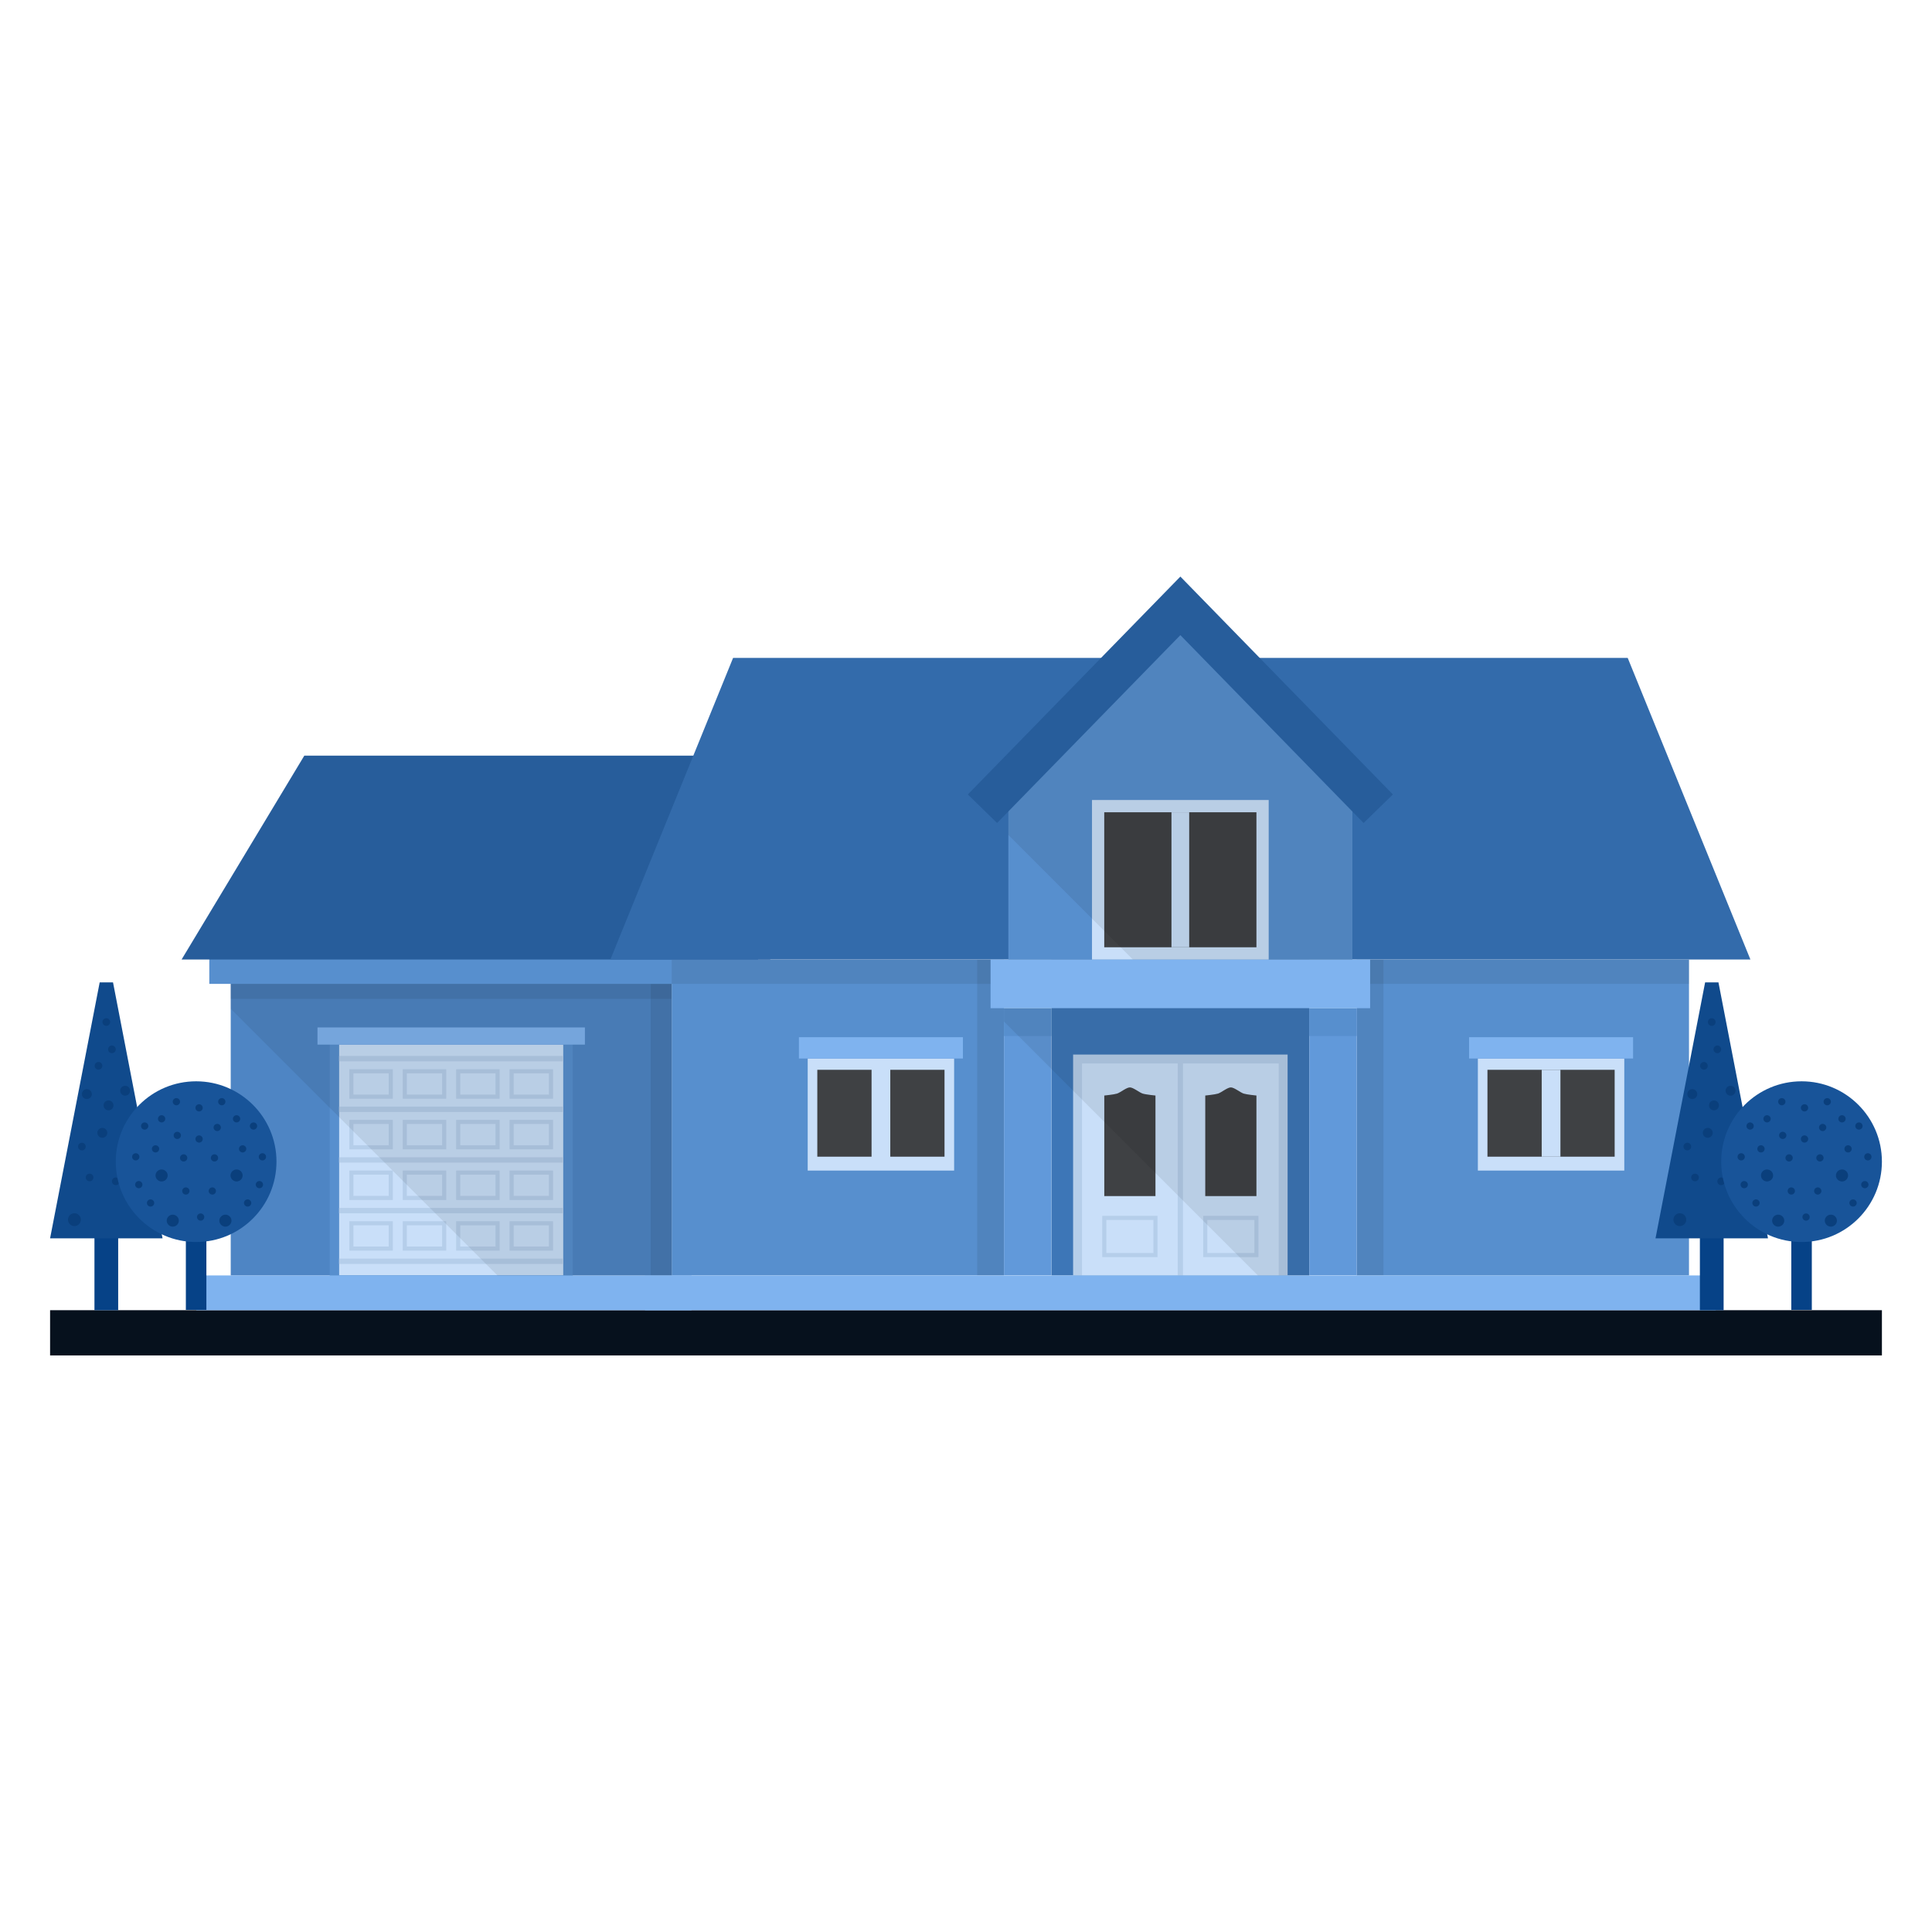 <svg id="SvgjsSvg1303" width="288" height="288" xmlns="http://www.w3.org/2000/svg" version="1.1" xmlns:xlink="http://www.w3.org/1999/xlink" xmlns:svgjs="http://svgjs.com/svgjs"><defs id="SvgjsDefs1304"></defs><g id="SvgjsG1305"><svg xmlns="http://www.w3.org/2000/svg" enable-background="new 0 0 135 135" viewBox="0 0 135 135" width="288" height="288"><rect width="128" height="3.16" x="3.5" y="91.551" fill="#06111d" class="color7a8490 svgShape"></rect><rect width="30.822" height="20.384" x="16.122" y="68.743" fill="#4e85c4" class="colorc4894e svgShape"></rect><rect width="16.985" height="17.45" x="23.041" y="72.329" fill="#578fce" class="colorce9557 svgShape"></rect><rect width="15.658" height="16.119" x="23.698" y="72.993" fill="#c9dff9" class="colorf9f6c9 svgShape"></rect><rect width="18.687" height="1.2" x="22.184" y="71.793" fill="#7fb3ef" class="colorefba7f svgShape"></rect><path fill="#b5ceea" d="M27.163 74.999v1.486h-2.466v-1.486H27.163M27.449 74.713h-3.038v2.058h3.038V74.713L27.449 74.713zM30.894 74.999v1.486h-2.466v-1.486H30.894M31.18 74.713h-3.038v2.058h3.038V74.713L31.18 74.713zM34.626 74.999v1.486h-2.466v-1.486H34.626M34.912 74.713h-3.038v2.058h3.038V74.713L34.912 74.713zM38.358 74.999v1.486h-2.466v-1.486H38.358M38.644 74.713H35.606v2.058h3.038V74.713L38.644 74.713zM27.163 78.539v1.486h-2.466v-1.486H27.163M27.449 78.253h-3.038v2.058h3.038V78.253L27.449 78.253zM30.894 78.539v1.486h-2.466v-1.486H30.894M31.18 78.253h-3.038v2.058h3.038V78.253L31.18 78.253zM34.626 78.539v1.486h-2.466v-1.486H34.626M34.912 78.253h-3.038v2.058h3.038V78.253L34.912 78.253zM38.358 78.539v1.486h-2.466v-1.486H38.358M38.644 78.253H35.606v2.058h3.038V78.253L38.644 78.253zM27.163 82.079v1.486h-2.466v-1.486H27.163M27.449 81.793h-3.038v2.058h3.038V81.793L27.449 81.793zM30.894 82.079v1.486h-2.466v-1.486H30.894M31.18 81.793h-3.038v2.058h3.038V81.793L31.18 81.793zM34.626 82.079v1.486h-2.466v-1.486H34.626M34.912 81.793h-3.038v2.058h3.038V81.793L34.912 81.793zM38.358 82.079v1.486h-2.466v-1.486H38.358M38.644 81.793H35.606v2.058h3.038V81.793L38.644 81.793zM27.163 85.619v1.486h-2.466v-1.486H27.163M27.449 85.333h-3.038v2.058h3.038V85.333L27.449 85.333zM30.894 85.619v1.486h-2.466v-1.486H30.894M31.18 85.333h-3.038v2.058h3.038V85.333L31.18 85.333zM34.626 85.619v1.486h-2.466v-1.486H34.626M34.912 85.333h-3.038v2.058h3.038V85.333L34.912 85.333zM38.358 85.619v1.486h-2.466v-1.486H38.358M38.644 85.333H35.606v2.058h3.038V85.333L38.644 85.333z" class="coloreae4b5 svgShape"></path><rect width="15.662" height=".372" x="23.696" y="87.946" fill="#b5ceea" class="coloreae4b5 svgShape"></rect><rect width="15.662" height=".372" x="23.696" y="84.406" fill="#b5ceea" class="coloreae4b5 svgShape"></rect><rect width="15.662" height=".372" x="23.696" y="80.866" fill="#b5ceea" class="coloreae4b5 svgShape"></rect><rect width="15.662" height=".372" x="23.696" y="77.326" fill="#b5ceea" class="coloreae4b5 svgShape"></rect><rect width="15.662" height=".372" x="23.696" y="73.787" fill="#b5ceea" class="coloreae4b5 svgShape"></rect><rect width="34.604" height="2.429" x="13.716" y="89.122" fill="#7fb3ef" class="colorefba7f svgShape"></rect><rect width="30.821" height="1.045" x="16.117" y="68.748" opacity=".08" fill="#000000" class="color000 svgShape"></rect><rect width="1.466" height="20.374" x="45.471" y="68.748" opacity=".08" fill="#000000" class="color000 svgShape"></rect><rect width="38.344" height="4.559" x="14.625" y="64.19" fill="#578fce" class="colorce9557 svgShape"></rect><polygon fill="#275d9b" points="53.826 52.803 53.826 67.048 12.688 67.048 21.263 52.803" class="color9b3f27 svgShape"></polygon><rect width="23.217" height="22.064" x="46.936" y="67.057" fill="#578fce" class="colorce9557 svgShape"></rect><rect width="23.22" height="22.07" x="94.8" y="67.056" fill="#578fce" class="colorce9557 svgShape"></rect><rect width="1.867" height="22.064" x="94.803" y="67.057" opacity=".08" fill="#000000" class="color000 svgShape"></rect><rect width="1.867" height="22.064" x="68.283" y="67.057" opacity=".08" fill="#000000" class="color000 svgShape"></rect><rect width="18.02" height="22.07" x="73.47" y="67.056" fill="#3d76b7" class="colorb7773d svgShape"></rect><rect width="71.087" height="1.701" x="46.938" y="67.048" opacity=".08" fill="#000000" class="color000 svgShape"></rect><polygon fill="#336bab" points="122.312 67.048 113.737 45.972 51.225 45.972 42.651 67.048" class="colorab5033 svgShape"></polygon><rect width="10.231" height="7.831" x="103.267" y="73.964" fill="#c9dff9" class="colorf9f6c9 svgShape"></rect><rect width="8.889" height="6.071" x="103.937" y="74.753" fill="#3f4144" class="color44433f svgShape"></rect><rect width="1.308" height="6.071" x="107.728" y="74.753" fill="#c9dff9" class="colorf9f6c9 svgShape"></rect><rect width="11.46" height="1.488" x="102.652" y="72.476" fill="#7fb3ef" class="colorefba7f svgShape"></rect><rect width="10.231" height="7.831" x="56.439" y="73.964" fill="#c9dff9" class="colorf9f6c9 svgShape"></rect><rect width="8.889" height="6.071" x="57.11" y="74.753" fill="#3f4144" class="color44433f svgShape"></rect><rect width="1.308" height="6.67" x="60.901" y="74.454" fill="#c9dff9" class="colorf9f6c9 svgShape"></rect><rect width="11.46" height="1.488" x="55.825" y="72.476" fill="#7fb3ef" class="colorefba7f svgShape"></rect><g fill="#000000" class="color000 svgShape"><rect width="14.988" height="15.424" x="74.984" y="73.688" fill="#b5ceea" class="coloreae4b5 svgShape"></rect><rect width="6.689" height="14.806" x="82.661" y="74.311" fill="#c9dff9" class="colorf9f6c9 svgShape"></rect><rect width="6.689" height="14.806" x="75.606" y="74.311" fill="#c9dff9" class="colorf9f6c9 svgShape"></rect><path fill="#3f4144" d="M80.739,76.551v7.026h-3.576v-7.026c0,0,0.673-0.066,0.894-0.136
					c0.227-0.072,0.656-0.432,0.894-0.432s0.668,0.361,0.894,0.432
					C80.065,76.485,80.739,76.551,80.739,76.551z" class="color44433f svgShape"></path><path fill="#b5ceea" d="M80.88,87.842h-3.86v-2.884h3.86V87.842z M77.305,87.557h3.291
						v-2.314h-3.291V87.557z" class="coloreae4b5 svgShape"></path><path fill="#3f4144" d="M87.794,76.551v7.026h-3.576v-7.026c0,0,0.673-0.066,0.894-0.136
					c0.227-0.072,0.656-0.432,0.894-0.432s0.668,0.361,0.894,0.432
					C87.121,76.485,87.794,76.551,87.794,76.551z" class="color44433f svgShape"></path><path fill="#b5ceea" d="M87.936,87.842h-3.86v-2.884h3.86V87.842z M84.36,87.557h3.291
						v-2.314h-3.291V87.557z" class="coloreae4b5 svgShape"></path><rect width="3.315" height="18.663" x="70.153" y="70.449" fill="#6199da" class="colordaa561 svgShape"></rect><rect width="3.315" height="18.663" x="91.488" y="70.449" fill="#6199da" class="colordaa561 svgShape"></rect><rect width="3.315" height="1.944" x="70.153" y="70.449" fill="#578fce" class="colorce9557 svgShape"></rect><rect width="3.315" height="1.944" x="91.488" y="70.449" fill="#578fce" class="colorce9557 svgShape"></rect><rect width="26.523" height="3.401" x="69.217" y="67.048" fill="#7fb3ef" class="colorefba7f svgShape"></rect><polygon fill="#578fce" points="94.5 54.656 94.5 67.046 70.46 67.046 70.46 54.656 82.48 42.336" class="colorce9557 svgShape"></polygon><rect width="12.347" height="11.146" x="76.304" y="55.901" fill="#c9dff9" class="colorf9f6c9 svgShape"></rect><rect width="10.634" height="9.434" x="77.16" y="56.758" fill="#3f4144" class="color44433f svgShape"></rect><rect width="1.239" height="9.434" x="81.857" y="56.758" fill="#c9dff9" class="colorf9f6c9 svgShape"></rect><polygon points="94.5 54.656 94.5 67.046 79.16 67.046 70.46 58.346 70.46 54.656 82.48 42.336" opacity=".08" fill="#000000" class="color000 svgShape"></polygon><polygon fill="#275d9b" points="69.671 57.508 67.628 55.513 82.479 40.289 97.33 55.513 95.282 57.508 82.479 44.38" class="color9b3f27 svgShape"></polygon></g><rect width="74.809" height="2.429" x="45.074" y="89.122" fill="#7fb3ef" class="colorefba7f svgShape"></rect><polygon points="46.944 68.743 46.944 89.128 34.767 89.128 16.122 70.483 16.122 68.743" opacity=".08" fill="#000000" class="color000 svgShape"></polygon><g fill="#000000" class="color000 svgShape"><rect width="1.658" height="7.985" x="6.6" y="83.566" fill="#064287" class="color874306 svgShape"></rect><path fill="#104a8c" d="M3.5,86.528h7.858L7.897,68.643c-0.522,0-0.408,0-0.931,0L3.5,86.528z" class="color5f8c10 svgShape"></path><path fill="#0a3f7c" d="M6.613 74.475c0 .148.12.268.268.268.149 0 .269-.12.269-.268 0-.148-.12-.268-.269-.268C6.733 74.208 6.613 74.328 6.613 74.475zM5.454 80.117c0 .148.12.268.268.268.149 0 .269-.12.269-.268 0-.148-.12-.268-.269-.268C5.574 79.849 5.454 79.969 5.454 80.117zM5.991 82.278c0 .148.12.268.268.268.149 0 .269-.12.269-.268 0-.148-.12-.268-.269-.268C6.11 82.01 5.991 82.13 5.991 82.278zM4.751 85.225c0 .247.201.448.448.448.249 0 .45-.201.45-.448 0-.247-.201-.448-.45-.448C4.951 84.777 4.751 84.978 4.751 85.225zM5.722 76.45c0 .191.155.346.346.346.193 0 .348-.155.348-.346 0-.191-.155-.346-.348-.346C5.877 76.103 5.722 76.258 5.722 76.45zM6.803 79.158c0 .191.155.346.346.346.193 0 .348-.155.348-.346 0-.191-.155-.346-.348-.346C6.958 78.812 6.803 78.967 6.803 79.158zM8.089 73.323c0 .148-.12.268-.268.268-.149 0-.269-.12-.269-.268 0-.148.12-.268.269-.268C7.969 73.056 8.089 73.176 8.089 73.323zM7.697 71.416c0 .148-.12.268-.268.268-.149 0-.269-.12-.269-.268s.12-.268.269-.268C7.577 71.148 7.697 71.268 7.697 71.416zM9.359 79.348c0 .148-.12.268-.268.268-.149 0-.269-.12-.269-.268 0-.148.12-.268.269-.268C9.239 79.08 9.359 79.2 9.359 79.348zM8.357 82.545c0 .148-.12.268-.268.268-.149 0-.269-.12-.269-.268 0-.148.12-.268.269-.268C8.237 82.278 8.357 82.398 8.357 82.545zM10.076 83.603c0 .247-.201.448-.448.448-.249 0-.45-.201-.45-.448 0-.247.201-.448.45-.448C9.875 83.156 10.076 83.356 10.076 83.603zM9.091 76.215c0 .191-.155.346-.346.346-.193 0-.348-.155-.348-.346 0-.191.155-.346.348-.346C8.935 75.869 9.091 76.024 9.091 76.215zM7.931 77.239c0 .191-.155.346-.346.346-.193 0-.348-.155-.348-.346 0-.191.155-.346.348-.346C7.776 76.893 7.931 77.048 7.931 77.239z" class="color597c0a svgShape"></path><rect width="1.434" height="6.905" x="12.987" y="84.624" fill="#064287" class="color874306 svgShape"></rect><path fill="#185499" d="M8.089,81.169c0,3.105,2.514,5.618,5.618,5.618
					c3.098,0,5.612-2.514,5.612-5.618c0-3.098-2.514-5.612-5.612-5.612
					C10.602,75.557,8.089,78.071,8.089,81.169z" class="color669918 svgShape"></path><path fill="#0a3f7c" d="M11.648 85.294c0 .233.196.419.419.419.233 0 .429-.186.429-.419s-.196-.419-.429-.419C11.844 84.875 11.648 85.061 11.648 85.294zM10.868 82.137c0 .233.196.419.419.419.233 0 .429-.186.429-.419 0-.233-.196-.419-.429-.419C11.064 81.717 10.868 81.904 10.868 82.137zM10.266 84.059c0 .14.118.252.252.252.14 0 .258-.112.258-.252 0-.14-.118-.252-.258-.252C10.384 83.807 10.266 83.919 10.266 84.059zM9.442 82.777c0 .14.118.252.252.252.14 0 .258-.112.258-.252 0-.14-.118-.252-.258-.252C9.559 82.525 9.442 82.637 9.442 82.777zM12.579 80.91c0 .14.118.252.252.252.14 0 .258-.112.258-.252 0-.14-.118-.252-.258-.252C12.697 80.658 12.579 80.77 12.579 80.91zM10.614 80.278c0 .14.118.252.252.252.14 0 .258-.112.258-.252 0-.14-.118-.252-.258-.252C10.731 80.026 10.614 80.138 10.614 80.278zM9.231 80.834c0 .14.118.252.252.252.14 0 .258-.112.258-.252 0-.14-.118-.252-.258-.252C9.348 80.582 9.231 80.694 9.231 80.834zM9.854 78.682c0 .14.118.252.252.252.14 0 .258-.112.258-.252 0-.14-.118-.252-.258-.252C9.972 78.43 9.854 78.542 9.854 78.682zM12.134 79.336c0 .14.118.252.252.252.14 0 .258-.112.258-.252 0-.14-.118-.252-.258-.252C12.252 79.084 12.134 79.196 12.134 79.336zM12.07 76.982c0 .14.118.252.252.252.14 0 .258-.112.258-.252 0-.14-.118-.252-.258-.252C12.187 76.73 12.07 76.842 12.07 76.982zM11.038 78.178c0 .14.118.252.252.252.14 0 .258-.112.258-.252 0-.14-.118-.252-.258-.252C11.155 77.926 11.038 78.038 11.038 78.178zM13.657 79.588c0 .14.118.252.252.252.14 0 .258-.112.258-.252 0-.14-.118-.252-.258-.252C13.774 79.336 13.657 79.448 13.657 79.588zM12.732 83.221c0 .14.118.252.252.252.14 0 .258-.112.258-.252 0-.14-.118-.252-.258-.252C12.85 82.969 12.732 83.081 12.732 83.221zM16.174 85.294c0 .233-.196.419-.419.419-.233 0-.429-.186-.429-.419s.196-.419.429-.419C15.979 84.875 16.174 85.061 16.174 85.294zM16.954 82.137c0 .233-.196.419-.419.419-.233 0-.429-.186-.429-.419 0-.233.196-.419.429-.419C16.759 81.717 16.954 81.904 16.954 82.137zM17.557 84.059c0 .14-.118.252-.252.252-.14 0-.258-.112-.258-.252 0-.14.118-.252.258-.252C17.439 83.807 17.557 83.919 17.557 84.059zM18.381 82.777c0 .14-.118.252-.252.252-.14 0-.258-.112-.258-.252 0-.14.118-.252.258-.252C18.264 82.525 18.381 82.637 18.381 82.777zM15.243 80.91c0 .14-.118.252-.252.252-.14 0-.258-.112-.258-.252 0-.14.118-.252.258-.252C15.126 80.658 15.243 80.77 15.243 80.91zM17.209 80.278c0 .14-.118.252-.252.252-.14 0-.258-.112-.258-.252 0-.14.118-.252.258-.252C17.091 80.026 17.209 80.138 17.209 80.278zM18.592 80.834c0 .14-.118.252-.252.252-.14 0-.258-.112-.258-.252 0-.14.118-.252.258-.252C18.474 80.582 18.592 80.694 18.592 80.834zM17.969 78.682c0 .14-.118.252-.252.252-.14 0-.258-.112-.258-.252 0-.14.118-.252.258-.252C17.851 78.43 17.969 78.542 17.969 78.682zM15.434 78.783c0 .14-.118.252-.252.252-.14 0-.258-.112-.258-.252 0-.14.118-.252.258-.252C15.316 78.531 15.434 78.643 15.434 78.783zM15.753 76.982c0 .14-.118.252-.252.252-.14 0-.258-.112-.258-.252 0-.14.118-.252.258-.252C15.635 76.73 15.753 76.842 15.753 76.982zM16.785 78.178c0 .14-.118.252-.252.252-.14 0-.258-.112-.258-.252 0-.14.118-.252.258-.252C16.667 77.926 16.785 78.038 16.785 78.178zM14.166 77.411c0 .14-.118.252-.252.252-.14 0-.258-.112-.258-.252 0-.14.118-.252.258-.252C14.049 77.159 14.166 77.271 14.166 77.411zM15.091 83.221c0 .14-.118.252-.252.252-.14 0-.258-.112-.258-.252 0-.14.118-.252.258-.252C14.973 82.969 15.091 83.081 15.091 83.221zM14.274 85.042c0 .14-.118.252-.252.252-.14 0-.258-.112-.258-.252 0-.14.118-.252.258-.252C14.157 84.79 14.274 84.902 14.274 85.042z" class="color597c0a svgShape"></path></g><g fill="#000000" class="color000 svgShape"><rect width="1.658" height="7.985" x="118.781" y="83.566" fill="#064287" class="color874306 svgShape"></rect><path fill="#104a8c" d="M115.681,86.528h7.858l-3.461-17.885c-0.522,0-0.408,0-0.931,0
						L115.681,86.528z" class="color5f8c10 svgShape"></path><path fill="#0a3f7c" d="M118.794 74.475c0 .148.12.268.268.268.149 0 .269-.12.269-.268 0-.148-.12-.268-.269-.268C118.914 74.208 118.794 74.328 118.794 74.475zM117.635 80.117c0 .148.12.268.268.268.149 0 .269-.12.269-.268 0-.148-.12-.268-.269-.268C117.755 79.849 117.635 79.969 117.635 80.117zM118.172 82.278c0 .148.12.268.268.268.149 0 .269-.12.269-.268 0-.148-.12-.268-.269-.268C118.291 82.01 118.172 82.13 118.172 82.278zM116.932 85.225c0 .247.201.448.448.448.249 0 .45-.201.45-.448 0-.247-.201-.448-.45-.448C117.132 84.777 116.932 84.978 116.932 85.225zM117.903 76.45c0 .191.155.346.346.346.193 0 .348-.155.348-.346 0-.191-.155-.346-.348-.346C118.058 76.103 117.903 76.258 117.903 76.45zM118.984 79.158c0 .191.155.346.346.346.193 0 .348-.155.348-.346 0-.191-.155-.346-.348-.346C119.139 78.812 118.984 78.967 118.984 79.158zM120.27 73.323c0 .148-.12.268-.268.268-.149 0-.269-.12-.269-.268 0-.148.12-.268.269-.268C120.15 73.056 120.27 73.176 120.27 73.323zM119.878 71.416c0 .148-.12.268-.268.268-.149 0-.269-.12-.269-.268s.12-.268.269-.268C119.758 71.148 119.878 71.268 119.878 71.416zM121.54 79.348c0 .148-.12.268-.268.268-.149 0-.269-.12-.269-.268 0-.148.12-.268.269-.268C121.42 79.08 121.54 79.2 121.54 79.348zM120.538 82.545c0 .148-.12.268-.268.268-.149 0-.269-.12-.269-.268 0-.148.12-.268.269-.268C120.418 82.278 120.538 82.398 120.538 82.545zM122.257 83.603c0 .247-.201.448-.448.448-.249 0-.45-.201-.45-.448 0-.247.201-.448.45-.448C122.056 83.156 122.257 83.356 122.257 83.603zM121.272 76.215c0 .191-.155.346-.346.346-.193 0-.348-.155-.348-.346 0-.191.155-.346.348-.346C121.116 75.869 121.272 76.024 121.272 76.215zM120.112 77.239c0 .191-.155.346-.346.346-.193 0-.348-.155-.348-.346 0-.191.155-.346.348-.346C119.957 76.893 120.112 77.048 120.112 77.239z" class="color597c0a svgShape"></path><rect width="1.434" height="6.905" x="125.168" y="84.624" fill="#064287" class="color874306 svgShape"></rect><path fill="#185499" d="M120.27,81.169c0,3.105,2.514,5.618,5.618,5.618
					c3.098,0,5.612-2.514,5.612-5.618c0-3.098-2.514-5.612-5.612-5.612
					C122.783,75.557,120.27,78.071,120.27,81.169z" class="color669918 svgShape"></path><path fill="#0a3f7c" d="M123.829 85.294c0 .233.196.419.419.419.233 0 .429-.186.429-.419s-.196-.419-.429-.419C124.025 84.875 123.829 85.061 123.829 85.294zM123.05 82.137c0 .233.196.419.419.419.233 0 .429-.186.429-.419 0-.233-.196-.419-.429-.419C123.245 81.717 123.05 81.904 123.05 82.137zM122.447 84.059c0 .14.118.252.252.252.14 0 .258-.112.258-.252 0-.14-.118-.252-.258-.252C122.565 83.807 122.447 83.919 122.447 84.059zM121.623 82.777c0 .14.118.252.252.252.14 0 .258-.112.258-.252 0-.14-.118-.252-.258-.252C121.74 82.525 121.623 82.637 121.623 82.777zM124.76 80.91c0 .14.118.252.252.252.14 0 .258-.112.258-.252 0-.14-.118-.252-.258-.252C124.878 80.658 124.76 80.77 124.76 80.91zM122.795 80.278c0 .14.118.252.252.252.14 0 .258-.112.258-.252 0-.14-.118-.252-.258-.252C122.912 80.026 122.795 80.138 122.795 80.278zM121.412 80.834c0 .14.118.252.252.252.14 0 .258-.112.258-.252 0-.14-.118-.252-.258-.252C121.529 80.582 121.412 80.694 121.412 80.834zM122.035 78.682c0 .14.118.252.252.252.14 0 .258-.112.258-.252 0-.14-.118-.252-.258-.252C122.153 78.43 122.035 78.542 122.035 78.682zM124.315 79.336c0 .14.118.252.252.252.14 0 .258-.112.258-.252 0-.14-.118-.252-.258-.252C124.433 79.084 124.315 79.196 124.315 79.336zM124.251 76.982c0 .14.118.252.252.252.14 0 .258-.112.258-.252 0-.14-.118-.252-.258-.252C124.368 76.73 124.251 76.842 124.251 76.982zM123.219 78.178c0 .14.118.252.252.252.14 0 .258-.112.258-.252 0-.14-.118-.252-.258-.252C123.336 77.926 123.219 78.038 123.219 78.178zM125.838 79.588c0 .14.118.252.252.252.14 0 .258-.112.258-.252 0-.14-.118-.252-.258-.252C125.955 79.336 125.838 79.448 125.838 79.588zM124.913 83.221c0 .14.118.252.252.252.14 0 .258-.112.258-.252 0-.14-.118-.252-.258-.252C125.031 82.969 124.913 83.081 124.913 83.221zM128.356 85.294c0 .233-.196.419-.419.419-.233 0-.429-.186-.429-.419s.196-.419.429-.419C128.16 84.875 128.356 85.061 128.356 85.294zM129.135 82.137c0 .233-.196.419-.419.419-.233 0-.429-.186-.429-.419 0-.233.196-.419.429-.419C128.94 81.717 129.135 81.904 129.135 82.137zM129.738 84.059c0 .14-.118.252-.252.252-.14 0-.258-.112-.258-.252 0-.14.118-.252.258-.252C129.62 83.807 129.738 83.919 129.738 84.059zM130.562 82.777c0 .14-.118.252-.252.252-.14 0-.258-.112-.258-.252 0-.14.118-.252.258-.252C130.445 82.525 130.562 82.637 130.562 82.777zM127.425 80.91c0 .14-.118.252-.252.252-.14 0-.258-.112-.258-.252 0-.14.118-.252.258-.252C127.307 80.658 127.425 80.77 127.425 80.91zM129.39 80.278c0 .14-.118.252-.252.252-.14 0-.258-.112-.258-.252 0-.14.118-.252.258-.252C129.272 80.026 129.39 80.138 129.39 80.278zM130.773 80.834c0 .14-.118.252-.252.252-.14 0-.258-.112-.258-.252 0-.14.118-.252.258-.252C130.655 80.582 130.773 80.694 130.773 80.834zM130.15 78.682c0 .14-.118.252-.252.252-.14 0-.258-.112-.258-.252 0-.14.118-.252.258-.252C130.032 78.43 130.15 78.542 130.15 78.682zM127.615 78.783c0 .14-.118.252-.252.252-.14 0-.258-.112-.258-.252 0-.14.118-.252.258-.252C127.497 78.531 127.615 78.643 127.615 78.783zM127.934 76.982c0 .14-.118.252-.252.252-.14 0-.258-.112-.258-.252 0-.14.118-.252.258-.252C127.816 76.73 127.934 76.842 127.934 76.982zM128.966 78.178c0 .14-.118.252-.252.252-.14 0-.258-.112-.258-.252 0-.14.118-.252.258-.252C128.848 77.926 128.966 78.038 128.966 78.178zM126.347 77.411c0 .14-.118.252-.252.252-.14 0-.258-.112-.258-.252 0-.14.118-.252.258-.252C126.23 77.159 126.347 77.271 126.347 77.411zM127.272 83.221c0 .14-.118.252-.252.252-.14 0-.258-.112-.258-.252 0-.14.118-.252.258-.252C127.154 82.969 127.272 83.081 127.272 83.221zM126.455 85.042c0 .14-.118.252-.252.252-.14 0-.258-.112-.258-.252 0-.14.118-.252.258-.252C126.338 84.79 126.455 84.902 126.455 85.042z" class="color597c0a svgShape"></path></g><polygon points="91.49 70.446 91.49 89.126 87.9 89.126 70.15 71.376 70.15 70.446" opacity=".08" fill="#000000" class="color000 svgShape"></polygon></svg></g></svg>